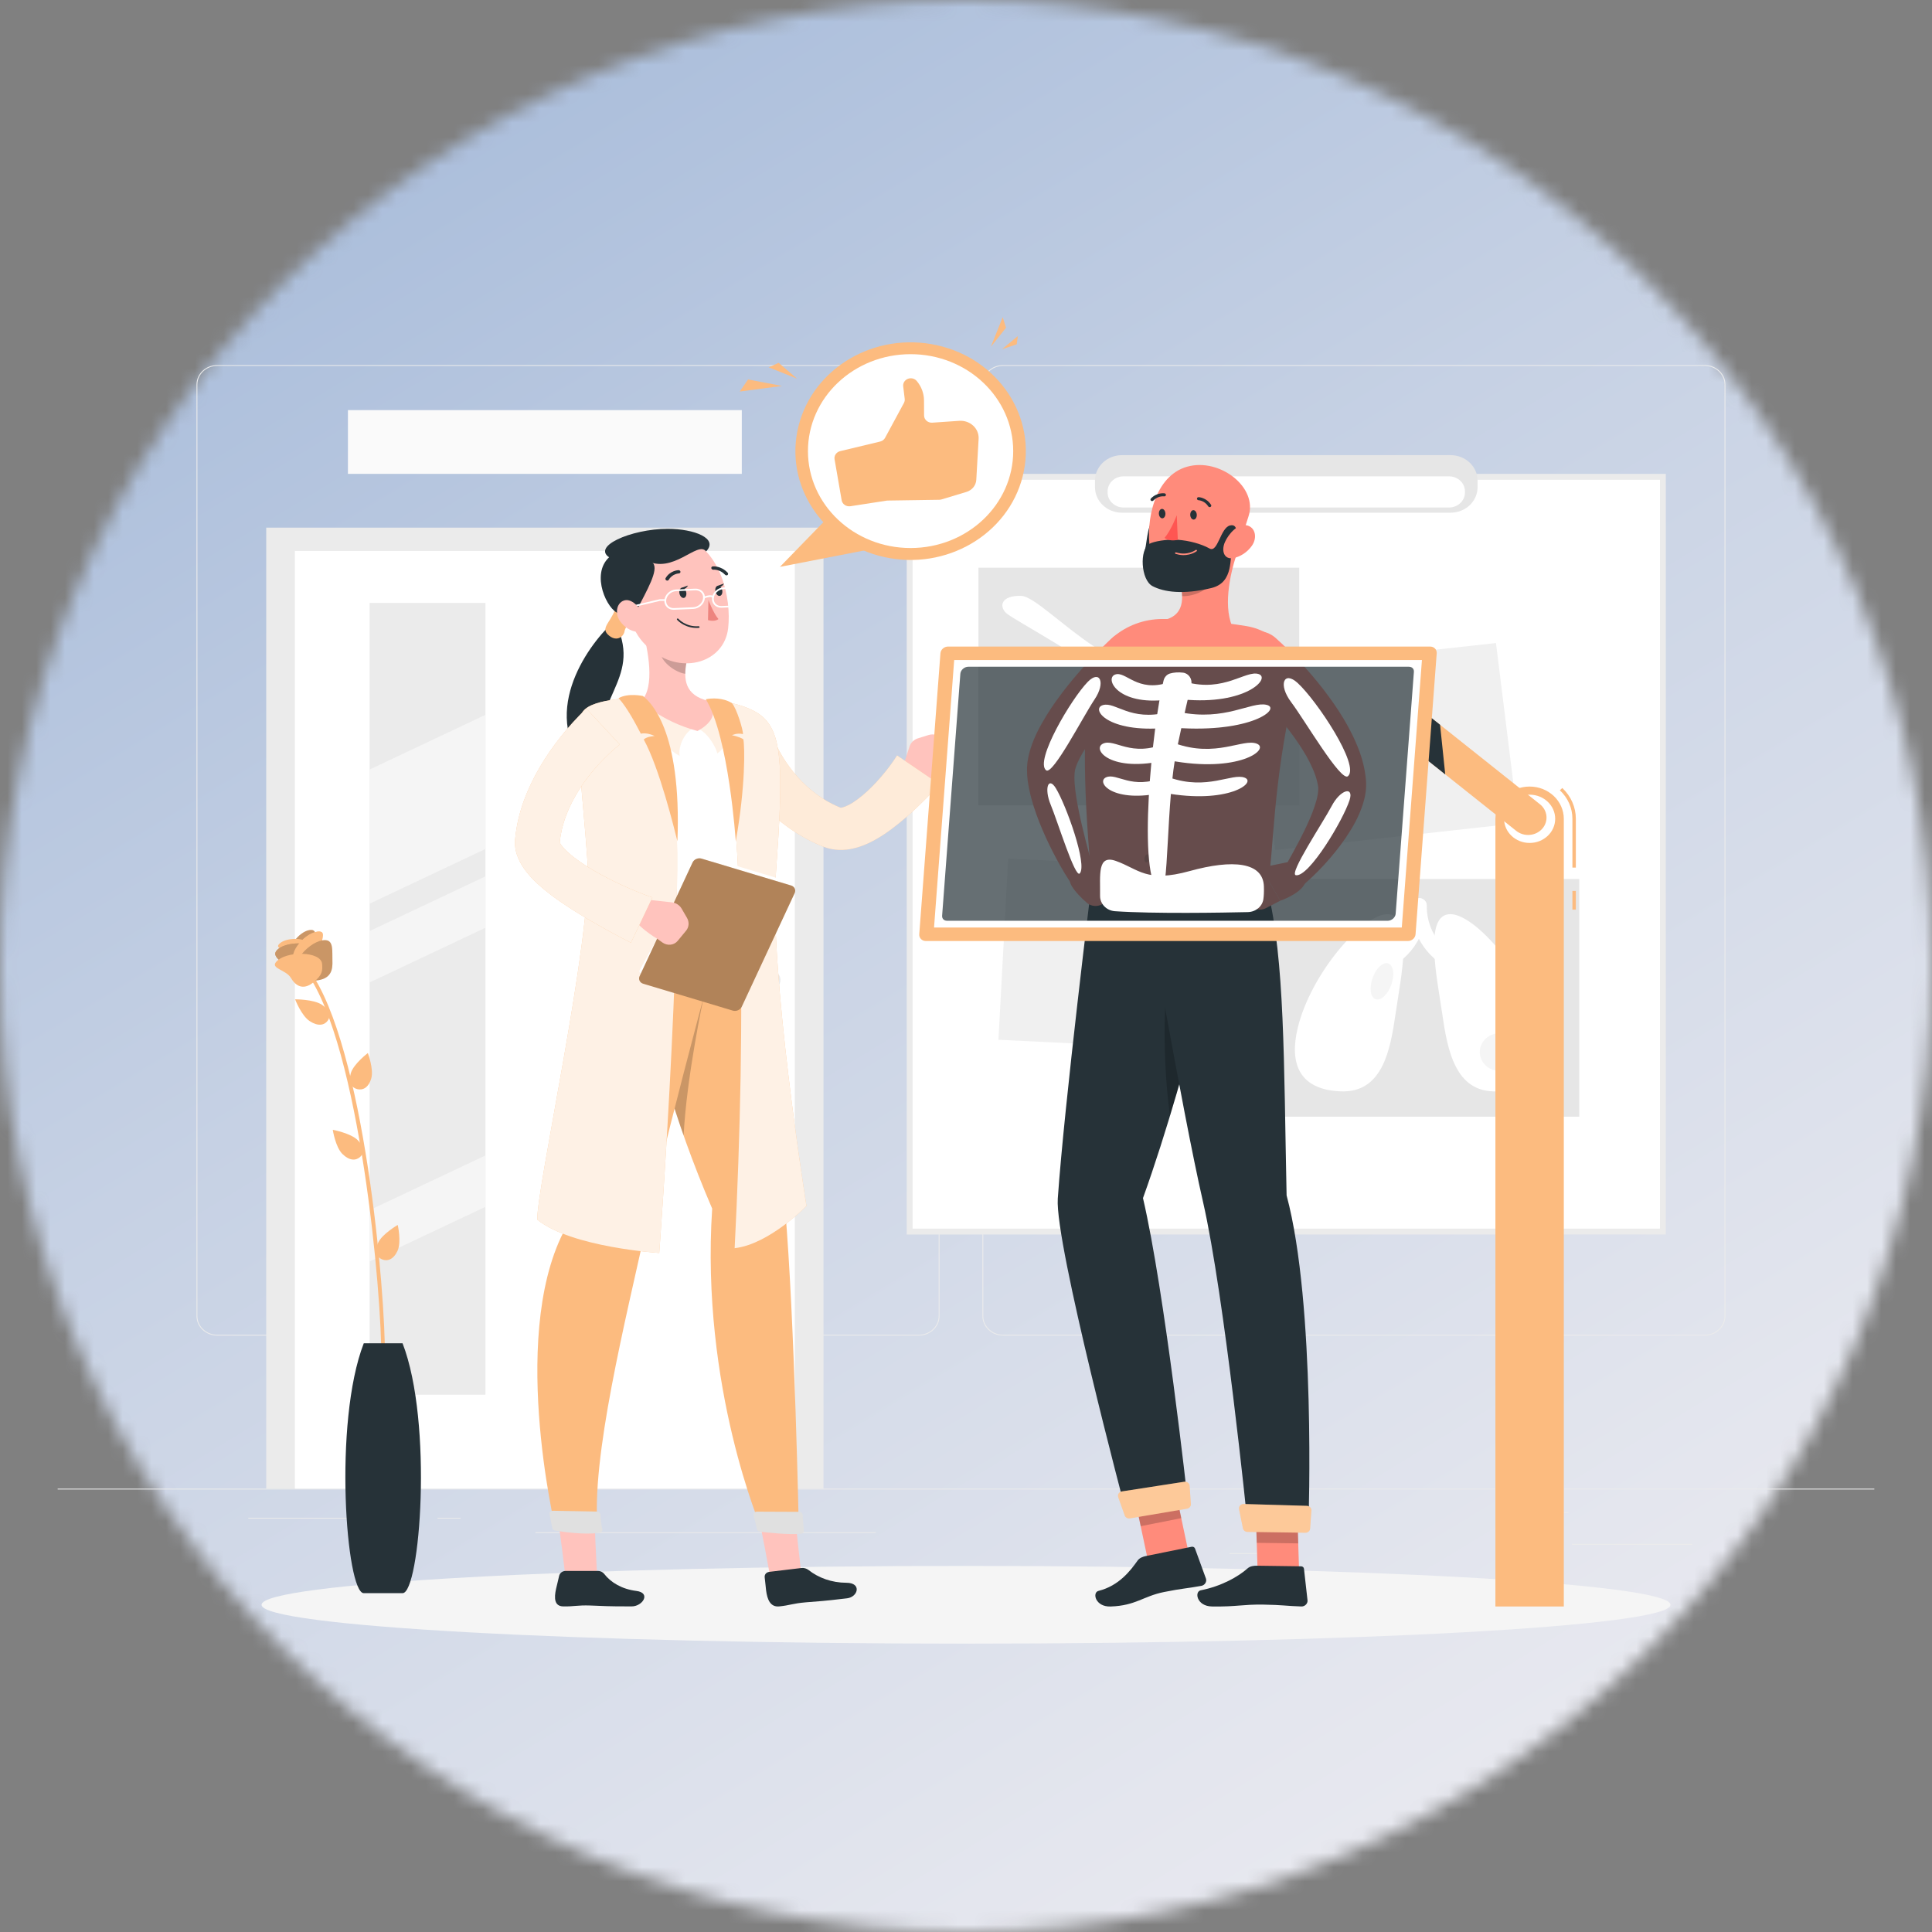 <svg width="134" height="134" viewBox="0 0 134 134" fill="none" xmlns="http://www.w3.org/2000/svg">
<rect x="0" y="0" width="134" height="134" fill="#808080" stroke="none"/>
<g clip-path="url(#clip0_2690_2912)">
<mask id="mask0_2690_2912" style="mask-type:alpha" maskUnits="userSpaceOnUse" x="0" y="0" width="134" height="134">
<path fill-rule="evenodd" clip-rule="evenodd" d="M0 67C0 29.997 29.997 0 67 0C104.003 0 134 29.997 134 67C134 104.003 104.003 134 67 134C29.997 134 0 104.003 0 67Z" fill="white"/>
</mask>
<g mask="url(#mask0_2690_2912)">
<path d="M-1.181 137.916H136.376V-3.223H-1.181V137.916Z" fill="url(#paint0_linear_2690_2912)"/>
</g>
<path d="M130 103.249H4V103.308H130V103.249Z" fill="#EBEBEB"/>
<path d="M117.375 107.08H109.028V107.139H117.375V107.08Z" fill="#EBEBEB"/>
<path d="M87.467 107.725H85.276V107.783H87.467V107.725Z" fill="#EBEBEB"/>
<path d="M108.777 104.869H103.94V104.928H108.777V104.869Z" fill="#EBEBEB"/>
<path d="M28.104 105.269H17.22V105.327H28.104V105.269Z" fill="#EBEBEB"/>
<path d="M31.945 105.269H30.349V105.327H31.945V105.269Z" fill="#EBEBEB"/>
<path d="M60.738 106.274H37.132V106.333H60.738V106.274Z" fill="#EBEBEB"/>
<path d="M63.727 92.635H15.066C14.273 92.635 13.628 92.026 13.628 91.277V26.678C13.628 25.929 14.273 25.319 15.066 25.319H63.727C64.52 25.319 65.165 25.929 65.165 26.678V91.277C65.165 92.026 64.52 92.635 63.727 92.635ZM15.066 25.379C14.308 25.379 13.691 25.962 13.691 26.678V91.277C13.691 91.993 14.308 92.576 15.066 92.576H63.727C64.486 92.576 65.103 91.993 65.103 91.277V26.678C65.103 25.962 64.486 25.379 63.727 25.379L15.066 25.379Z" fill="#EBEBEB"/>
<path d="M118.235 92.635H69.574C68.781 92.635 68.136 92.026 68.136 91.277V26.678C68.136 25.929 68.781 25.319 69.574 25.319H118.235C119.028 25.319 119.673 25.929 119.673 26.678V91.277C119.673 92.026 119.028 92.635 118.235 92.635ZM69.574 25.379C68.816 25.379 68.199 25.962 68.199 26.678V91.277C68.199 91.993 68.816 92.576 69.574 92.576H118.235C118.993 92.576 119.61 91.993 119.61 91.277V26.678C119.61 25.962 118.993 25.379 118.235 25.379L69.574 25.379Z" fill="#EBEBEB"/>
<path d="M57.116 36.596H18.465V103.249H57.116V36.596Z" fill="#EBEBEB"/>
<path d="M51.449 28.445H24.132V32.867H51.449V28.445Z" fill="#FAFAFA"/>
<path d="M55.128 38.213H20.453V103.249H55.128V38.213Z" fill="white"/>
<path d="M53.467 67.333H46.565C46.196 67.333 45.897 67.615 45.897 67.964C45.897 68.313 46.196 68.595 46.565 68.595H53.467C53.836 68.595 54.135 68.313 54.135 67.964C54.135 67.615 53.836 67.333 53.467 67.333Z" fill="#EBEBEB"/>
<path d="M33.669 41.815H25.636V96.735H33.669V41.815Z" fill="#EBEBEB"/>
<path d="M33.669 49.581L25.636 53.374V62.677L33.669 58.884V49.581Z" fill="#F5F5F5"/>
<path d="M33.669 60.785L25.636 64.578V68.14L33.669 64.347V60.785Z" fill="#F5F5F5"/>
<path d="M33.669 80.141L25.636 83.933V87.496L33.669 83.703V80.141Z" fill="#F5F5F5"/>
<path d="M62.889 85.623H115.539V32.868L62.889 32.868L62.889 85.623Z" fill="#EBEBEB"/>
<path d="M63.297 85.215H115.132V33.277L63.297 33.277L63.297 85.215Z" fill="white"/>
<path d="M69.25 72.116L86.202 72.932L86.88 60.371L69.928 59.555L69.25 72.116Z" fill="#F0F0F0"/>
<path d="M88.448 58.954L105.307 57.091L103.759 44.6L86.9 46.462L88.448 58.954Z" fill="#F0F0F0"/>
<path d="M77.818 35.56H100.61C101.644 35.56 102.482 34.769 102.482 33.792V33.336C102.482 32.36 101.644 31.568 100.61 31.568H77.818C76.784 31.568 75.946 32.36 75.946 33.336V33.792C75.946 34.769 76.784 35.56 77.818 35.56Z" fill="#E6E6E6"/>
<path d="M77.926 35.199H100.503C101.113 35.199 101.608 34.731 101.608 34.155V34.083C101.608 33.506 101.113 33.039 100.503 33.039H77.926C77.316 33.039 76.821 33.506 76.821 34.083V34.155C76.821 34.731 77.316 35.199 77.926 35.199Z" fill="white"/>
<path d="M67.864 55.859H90.112V39.375H67.864V55.859Z" fill="#E6E6E6"/>
<path d="M70.84 41.33C69.415 41.283 69.262 42.075 69.821 42.551C70.38 43.028 75.802 45.901 75.988 46.746C76.175 47.591 76.525 48.85 77.076 47.775C77.627 46.7 78.658 46.985 79.017 46.076C79.276 45.422 76.662 45.361 75.894 44.85C73.645 43.355 71.678 41.358 70.84 41.33Z" fill="white"/>
<path d="M86.261 53.902C86.901 54.063 87.016 53.766 86.457 53.289C85.898 52.812 81.421 50.385 81.112 48.486C80.974 47.633 80.575 46.382 80.025 47.457C79.474 48.532 78.443 48.247 78.083 49.156C77.825 49.811 80.439 49.871 81.207 50.382C83.456 51.877 85.451 53.698 86.261 53.902Z" fill="white"/>
<path d="M79.423 47.78C79.899 47.281 79.24 46.565 78.253 46.983C77.266 47.401 78.141 49.122 79.423 47.78Z" fill="white"/>
<path d="M80.845 47.85C82.413 49.615 86.801 52.52 87.419 52.734C88.037 52.947 88.55 53.93 86.725 52.791C84.901 51.651 81.102 48.946 80.845 48.49C80.589 48.035 80.845 47.85 80.845 47.85Z" fill="white"/>
<path d="M87.287 77.452H109.535V60.968H87.287V77.452Z" fill="#E6E6E6"/>
<path d="M100.624 63.404C98.703 63.353 99.673 67.835 100.035 70.341C100.397 72.847 100.94 75.809 103.835 75.695C106.729 75.581 107.407 73.755 106.819 71.304C105.915 67.537 102.35 63.449 100.624 63.404Z" fill="white"/>
<path d="M96.201 63.404C98.122 63.353 97.152 67.835 96.79 70.341C96.428 72.847 95.885 75.809 92.99 75.695C90.096 75.581 89.418 73.755 90.006 71.304C90.91 67.537 94.475 63.449 96.201 63.404Z" fill="white"/>
<path d="M100.401 67.016C100.311 67.016 100.221 66.995 100.137 66.951C100.044 66.902 97.869 65.717 97.869 62.802C97.869 62.519 98.112 62.289 98.412 62.289C98.712 62.289 98.955 62.519 98.955 62.802C98.955 65.097 100.6 66.02 100.67 66.058C100.929 66.199 101.02 66.511 100.872 66.756C100.773 66.923 100.589 67.016 100.401 67.016Z" fill="white"/>
<path d="M96.421 67.017C96.231 67.017 96.047 66.922 95.947 66.754C95.801 66.508 95.893 66.197 96.153 66.058C96.23 66.016 97.868 65.093 97.868 62.802C97.868 62.519 98.112 62.289 98.411 62.289C98.711 62.289 98.954 62.519 98.954 62.802C98.954 65.717 96.779 66.902 96.686 66.951C96.602 66.995 96.511 67.017 96.421 67.017Z" fill="white"/>
<path d="M102.635 72.97C102.635 73.694 103.256 74.28 104.022 74.28C104.788 74.28 105.409 73.694 105.409 72.97C105.409 72.247 104.788 71.66 104.022 71.66C103.256 71.66 102.635 72.247 102.635 72.97Z" fill="#F5F5F5"/>
<path d="M95.19 67.862C94.956 68.551 95.061 69.199 95.426 69.309C95.791 69.42 96.276 68.951 96.511 68.263C96.745 67.574 96.639 66.925 96.274 66.815C95.91 66.704 95.424 67.173 95.19 67.862Z" fill="#F5F5F5"/>
<path d="M67.001 114C93.985 114 115.861 112.793 115.861 111.305C115.861 109.817 93.985 108.61 67.001 108.61C40.016 108.61 18.141 109.817 18.141 111.305C18.141 112.793 40.016 114 67.001 114Z" fill="#F5F5F5"/>
<path d="M26.575 94.421H26.574C26.505 94.42 26.449 94.366 26.449 94.301C26.492 89.775 24.956 72.551 21.251 67.436C21.211 67.382 21.226 67.308 21.283 67.271C21.341 67.234 21.419 67.248 21.459 67.302C25.254 72.54 26.746 89.6 26.701 94.303C26.701 94.368 26.644 94.421 26.575 94.421Z" fill="#FCBB7F"/>
<path d="M27.921 93.168H25.23C23.102 98.669 24.016 110.499 25.23 110.499H27.921C29.134 110.499 30.049 98.669 27.921 93.168Z" fill="#263238"/>
<path d="M22.318 69.682C22.897 70.062 22.959 70.483 22.727 70.797C22.495 71.112 22.057 71.202 21.479 70.822C20.9 70.442 20.469 69.312 20.469 69.312C20.469 69.312 21.74 69.302 22.318 69.682Z" fill="#FCBB7F"/>
<path d="M25.747 74.808C25.555 75.448 25.155 75.641 24.765 75.537C24.374 75.433 24.14 75.071 24.332 74.43C24.524 73.79 25.514 73.036 25.514 73.036C25.514 73.036 25.939 74.168 25.747 74.808Z" fill="#FCBB7F"/>
<path d="M24.813 79.078C25.298 79.561 25.269 79.984 24.974 80.248C24.679 80.512 24.23 80.516 23.745 80.033C23.261 79.55 23.081 78.361 23.081 78.361C23.081 78.361 24.329 78.595 24.813 79.078Z" fill="#FCBB7F"/>
<path d="M27.576 86.746C27.298 87.357 26.875 87.5 26.502 87.349C26.129 87.198 25.947 86.81 26.224 86.198C26.502 85.587 27.586 84.96 27.586 84.96C27.586 84.96 27.854 86.134 27.576 86.746Z" fill="#FCBB7F"/>
<path d="M20.321 66.088C19.855 65.673 20.901 64.459 21.608 64.499C21.979 64.52 21.901 65.017 21.917 65.43C21.933 65.843 21.866 66.223 21.286 66.327C20.706 66.431 20.542 66.286 20.321 66.088Z" fill="#FCBB7F"/>
<path opacity="0.2" d="M20.321 66.088C19.855 65.673 20.901 64.459 21.608 64.499C21.979 64.52 21.901 65.017 21.917 65.43C21.933 65.843 21.866 66.223 21.286 66.327C20.706 66.431 20.542 66.286 20.321 66.088Z" fill="black"/>
<path d="M21.446 65.588C21.404 64.984 19.747 64.972 19.329 65.512C19.11 65.796 19.808 65.86 20.019 66.222C20.231 66.584 20.572 66.798 21.026 66.442C21.48 66.086 21.466 65.875 21.446 65.588Z" fill="#FCBB7F"/>
<path d="M21.962 66.05C21.906 65.254 19.72 65.238 19.17 65.951C18.88 66.326 19.481 66.668 19.912 67.03C20.343 67.392 20.808 67.647 21.408 67.177C22.007 66.708 21.988 66.429 21.962 66.05Z" fill="#FCBB7F"/>
<path opacity="0.2" d="M21.962 66.05C21.906 65.254 19.72 65.238 19.17 65.951C18.88 66.326 19.481 66.668 19.912 67.03C20.343 67.392 20.808 67.647 21.408 67.177C22.007 66.708 21.988 66.429 21.962 66.05Z" fill="black"/>
<path d="M20.475 66.71C19.86 66.162 21.24 64.56 22.172 64.614C22.662 64.642 22.144 65.366 22.357 65.873C22.569 66.379 22.513 66.887 21.748 67.024C20.982 67.161 20.767 66.97 20.475 66.71Z" fill="#FCBB7F"/>
<path d="M21.962 66.05C21.906 65.254 19.72 65.238 19.17 65.951C18.88 66.326 19.481 66.668 19.912 67.03C20.343 67.392 20.808 67.647 21.408 67.177C22.007 66.708 21.988 66.429 21.962 66.05Z" fill="#FCBB7F"/>
<path opacity="0.2" d="M21.962 66.05C21.906 65.254 19.72 65.238 19.17 65.951C18.88 66.326 19.481 66.668 19.912 67.03C20.343 67.392 20.808 67.647 21.408 67.177C22.007 66.708 21.988 66.429 21.962 66.05Z" fill="black"/>
<path d="M20.475 66.71C19.86 66.162 21.24 64.56 22.172 64.614C22.662 64.642 22.144 65.366 22.357 65.873C22.569 66.379 22.513 66.887 21.748 67.024C20.982 67.161 20.767 66.97 20.475 66.71Z" fill="#FCBB7F"/>
<path d="M20.633 67.62C19.925 66.989 21.513 65.146 22.587 65.208C23.151 65.24 23.032 65.994 23.056 66.621C23.081 67.248 22.978 67.825 22.098 67.983C21.217 68.14 20.969 67.92 20.633 67.62Z" fill="#FCBB7F"/>
<path opacity="0.2" d="M20.633 67.62C19.925 66.989 21.513 65.146 22.587 65.208C23.151 65.24 23.032 65.994 23.056 66.621C23.081 67.248 22.978 67.825 22.098 67.983C21.217 68.14 20.969 67.92 20.633 67.62Z" fill="black"/>
<path d="M22.341 66.862C22.277 65.945 19.761 65.927 19.127 66.748C18.794 67.179 19.855 67.276 20.175 67.826C20.496 68.375 21.014 68.7 21.704 68.16C22.393 67.619 22.372 67.298 22.341 66.862Z" fill="#FCBB7F"/>
<path d="M70.935 33.025C71.949 28.969 69.289 24.904 64.995 23.946C60.7 22.989 56.396 25.5 55.382 29.556C54.368 33.612 57.028 37.677 61.322 38.635C65.617 39.592 69.921 37.081 70.935 33.025Z" fill="#FCBB7F"/>
<path d="M57.418 35.9L54.096 39.316L61.274 37.921L57.418 35.9Z" fill="#FCBB7F"/>
<path d="M63.156 38.01C67.087 38.01 70.274 35 70.274 31.288C70.274 27.575 67.087 24.565 63.156 24.565C59.225 24.565 56.038 27.575 56.038 31.288C56.038 35 59.225 38.01 63.156 38.01Z" fill="white"/>
<path d="M57.884 31.855L58.376 34.698C58.423 34.971 58.696 35.155 58.984 35.111L61.487 34.724C61.512 34.721 61.538 34.718 61.564 34.718L65.143 34.664C65.195 34.663 65.246 34.656 65.296 34.641L67.027 34.12C67.419 34.002 67.692 33.668 67.714 33.281L67.875 30.435C67.915 29.722 67.284 29.136 66.529 29.188L64.66 29.316C64.355 29.337 64.094 29.108 64.093 28.819L64.088 27.774C64.085 27.283 63.908 26.808 63.584 26.425C63.465 26.283 63.274 26.214 63.085 26.243C62.806 26.286 62.612 26.528 62.644 26.793L62.749 27.665C62.761 27.762 62.742 27.861 62.695 27.948L61.388 30.367C61.318 30.495 61.194 30.589 61.046 30.625L58.277 31.289C58.01 31.353 57.84 31.599 57.884 31.855Z" fill="#FCBB7F"/>
<path d="M68.721 24.057L69.545 22L69.776 22.73L68.721 24.057Z" fill="#FCBB7F"/>
<path d="M54.239 26.769L51.308 27.156L51.884 26.319L54.239 26.769Z" fill="#FCBB7F"/>
<path d="M55.283 26.265L53.32 25.479L54.005 25.164L55.283 26.265Z" fill="#FCBB7F"/>
<path d="M69.5 24.219L70.598 23.309L70.516 23.883L69.5 24.219Z" fill="#FCBB7F"/>
<path d="M42.115 43.554C40.184 45.566 37.077 50.525 41.778 54.368C40.404 48.889 44.174 47.643 43.031 44.034C42.301 43.385 42.115 43.554 42.115 43.554Z" fill="#263238"/>
<path d="M42.791 41.817C42.547 43.092 41.595 43.465 42.166 44.016C42.737 44.566 43.254 44.176 43.318 43.78C43.381 43.384 44.074 42.679 44.074 42.679C44.074 42.679 43.986 41.616 42.791 41.817Z" fill="#FCBB7F"/>
<path d="M41.249 103.758L38.465 103.951C38.849 106.044 39.212 109.349 39.212 109.349H41.42C41.42 109.349 41.167 105.19 41.249 103.758Z" fill="#FFC3BD"/>
<path d="M55.078 103.794L52.309 103.87C52.829 105.988 53.408 109.321 53.408 109.321L55.613 109.413C55.613 109.413 55.089 105.228 55.078 103.794Z" fill="#FFC3BD"/>
<path d="M43.81 111.417C41.892 111.417 42.028 111.39 40.947 111.355C40.022 111.324 39.81 111.433 39.066 111.417C38.446 111.405 38.425 110.845 38.567 110.2C38.621 109.953 38.702 109.664 38.779 109.308C38.822 109.102 39.008 108.958 39.234 108.958H41.478C41.642 108.958 41.803 109.032 41.903 109.16C42.375 109.771 43.147 110.22 44.133 110.344C45.175 110.474 44.575 111.417 43.81 111.417Z" fill="#263238"/>
<path d="M58.754 110.855C56.851 111.082 56.976 111.039 55.892 111.134C54.964 111.214 54.79 111.344 54.048 111.417C53.428 111.479 53.215 110.939 53.134 110.299C53.103 110.054 53.084 109.764 53.038 109.411C53.011 109.208 53.145 109.046 53.369 109.019L55.596 108.753C55.758 108.734 55.943 108.786 56.086 108.898C56.765 109.433 57.684 109.775 58.705 109.778C59.784 109.781 59.513 110.764 58.754 110.855Z" fill="#263238"/>
<path d="M52.861 62.877C52.861 62.877 54.605 75.69 54.453 83.826C55.115 91.465 55.407 106.128 55.407 106.128C55.357 106.517 53.184 106.269 52.809 106.019C52.809 106.019 48.583 96.217 49.395 83.826C43.846 70.904 44.178 62.877 44.178 62.877H52.861Z" fill="#FCBB7F"/>
<path opacity="0.2" d="M45.723 73.224C46.153 74.893 46.706 76.744 47.414 78.757C47.62 74.7 48.781 69.271 48.821 69.086L45.723 73.224Z" fill="black"/>
<path d="M50.496 62.877C50.496 62.877 46.529 77.339 44.958 84.44C43.307 91.898 40.994 101.121 41.453 106.076C41.011 106.323 39.432 106.338 38.539 106.076C38.539 106.076 35.142 91.95 39.462 84.77C37.899 67.103 42.847 62.877 42.847 62.877H50.496Z" fill="#FCBB7F"/>
<path d="M41.644 105.043C41.66 105.293 41.697 105.728 41.776 106.06C41.805 106.18 41.722 106.291 41.595 106.311C40.534 106.472 38.983 106.238 38.49 106.155C38.396 106.139 38.323 106.069 38.305 105.98L38.117 105.028C38.092 104.898 38.196 104.781 38.336 104.783L41.418 104.839C41.537 104.842 41.637 104.93 41.644 105.043Z" fill="#E0E0E0"/>
<path d="M55.67 105.062C55.687 105.328 55.719 105.803 55.756 106.154C55.768 106.27 55.681 106.368 55.558 106.379C54.643 106.46 53.174 106.29 52.691 106.228C52.596 106.216 52.518 106.148 52.498 106.058L52.273 105.097C52.242 104.966 52.345 104.844 52.486 104.845L55.441 104.858C55.562 104.858 55.663 104.948 55.67 105.062Z" fill="#E0E0E0"/>
<path d="M64.399 50.982L63.665 51.21C63.389 51.296 63.174 51.503 63.088 51.765L62.686 52.99C62.525 53.48 62.625 54.013 62.955 54.42L63.159 54.672C64.403 54.372 65.513 53.181 65.513 53.181L65.87 52.875C66.187 52.602 66.22 52.165 65.944 51.873L65.311 51.198C65.092 50.964 64.729 50.878 64.399 50.982Z" fill="#FFC3BD"/>
<path d="M53.383 50.551C53.379 50.547 53.393 50.59 53.4 50.614L53.43 50.707L53.498 50.903C53.545 51.036 53.605 51.169 53.662 51.302C53.78 51.569 53.911 51.835 54.053 52.095C54.334 52.617 54.673 53.111 55.045 53.571C55.794 54.487 56.706 55.257 57.745 55.77C57.875 55.834 58.005 55.897 58.139 55.951L58.239 55.994C58.266 56.006 58.324 56.031 58.305 56.022C58.3 56.021 58.294 56.02 58.294 56.02C58.28 56.024 58.377 56.026 58.544 55.968C58.709 55.913 58.926 55.808 59.146 55.671C59.366 55.53 59.594 55.359 59.819 55.174C60.268 54.796 60.706 54.353 61.113 53.878C61.319 53.642 61.513 53.394 61.704 53.144C61.798 53.019 61.889 52.891 61.978 52.764C62.064 52.64 62.158 52.496 62.219 52.394L65.171 54.403C65.023 54.57 64.904 54.69 64.772 54.829L64.384 55.227C64.127 55.492 63.86 55.748 63.593 56.005C63.051 56.516 62.488 57.016 61.852 57.49C61.534 57.728 61.197 57.96 60.821 58.175C60.445 58.391 60.033 58.6 59.529 58.757C59.031 58.907 58.407 59.022 57.697 58.894C57.523 58.862 57.348 58.815 57.179 58.752C57.077 58.716 57.056 58.703 57.002 58.682L56.861 58.622C56.671 58.544 56.487 58.456 56.304 58.367C54.837 57.647 53.58 56.627 52.555 55.477C52.039 54.903 51.581 54.291 51.163 53.657C50.954 53.34 50.758 53.015 50.575 52.68C50.483 52.511 50.396 52.342 50.307 52.167L50.177 51.9L50.113 51.759C50.09 51.705 50.073 51.67 50.041 51.587L53.383 50.551Z" fill="#FCBB7F"/>
<path opacity="0.7" d="M53.383 50.551C53.379 50.547 53.393 50.59 53.4 50.614L53.43 50.707L53.498 50.903C53.545 51.036 53.605 51.169 53.662 51.302C53.78 51.569 53.911 51.835 54.053 52.095C54.334 52.617 54.673 53.111 55.045 53.571C55.794 54.487 56.706 55.257 57.745 55.77C57.875 55.834 58.005 55.897 58.139 55.951L58.239 55.994C58.266 56.006 58.324 56.031 58.305 56.022C58.3 56.021 58.294 56.02 58.294 56.02C58.28 56.024 58.377 56.026 58.544 55.968C58.709 55.913 58.926 55.808 59.146 55.671C59.366 55.53 59.594 55.359 59.819 55.174C60.268 54.796 60.706 54.353 61.113 53.878C61.319 53.642 61.513 53.394 61.704 53.144C61.798 53.019 61.889 52.891 61.978 52.764C62.064 52.64 62.158 52.496 62.219 52.394L65.171 54.403C65.023 54.57 64.904 54.69 64.772 54.829L64.384 55.227C64.127 55.492 63.86 55.748 63.593 56.005C63.051 56.516 62.488 57.016 61.852 57.49C61.534 57.728 61.197 57.96 60.821 58.175C60.445 58.391 60.033 58.6 59.529 58.757C59.031 58.907 58.407 59.022 57.697 58.894C57.523 58.862 57.348 58.815 57.179 58.752C57.077 58.716 57.056 58.703 57.002 58.682L56.861 58.622C56.671 58.544 56.487 58.456 56.304 58.367C54.837 57.647 53.58 56.627 52.555 55.477C52.039 54.903 51.581 54.291 51.163 53.657C50.954 53.34 50.758 53.015 50.575 52.68C50.483 52.511 50.396 52.342 50.307 52.167L50.177 51.9L50.113 51.759C50.09 51.705 50.073 51.67 50.041 51.587L53.383 50.551Z" fill="white"/>
<path d="M53.789 52.038C53.821 52.942 53.863 54.087 53.721 56.246C53.641 58.074 53.214 59.995 52.693 62.952C51.634 63.538 46.276 63.295 42.847 62.877C43.055 60.285 42.715 57.323 40.855 51.492C40.424 50.14 41.386 48.841 42.921 48.703C43.331 48.666 43.766 48.635 44.213 48.616C45.95 48.541 47.373 48.492 48.916 48.616C49.427 48.657 49.957 48.714 50.463 48.777C52.291 49.002 53.733 50.416 53.789 52.038Z" fill="white"/>
<path d="M52.878 63.575C49.461 63.942 45.896 63.922 42.479 63.556C42.328 63.54 42.237 63.382 42.299 63.244C42.384 63.056 42.468 62.867 42.551 62.679C42.59 62.591 42.68 62.538 42.774 62.548C46.059 62.888 49.489 62.901 52.772 62.548C52.892 62.535 53 62.624 53.014 62.745C53.035 62.941 53.055 63.136 53.076 63.331C53.09 63.453 53.001 63.562 52.878 63.575Z" fill="#263238"/>
<path opacity="0.2" d="M48.141 50.495C47.512 50.7 47.013 51.784 47.14 52.433C45.568 51.567 44.15 49.133 44.15 49.133L44.8 48.665L48.141 50.495Z" fill="#FCBB7F"/>
<path opacity="0.2" d="M48.289 50.496C49.046 50.7 49.701 51.891 49.746 52.258C51.216 51.245 49.849 49.06 49.849 49.06L49.083 48.792L48.289 50.496Z" fill="#FCBB7F"/>
<path d="M44.543 43.619C44.952 45.048 45.455 47.666 44.472 48.62C44.472 48.62 45.768 49.999 48.377 50.7C50.212 49.707 49.174 48.62 49.174 48.62C47.457 48.239 47.407 47.057 47.614 45.947L44.543 43.619Z" fill="#FFC3BD"/>
<path d="M44.364 48.398C44.364 48.398 46.145 49.891 46.675 53.491C47.687 60.368 45.724 86.903 45.724 86.903C45.724 86.903 39.643 86.521 37.27 84.595C37.158 82.669 41.099 64.924 40.753 59.831C40.406 54.737 39.739 50.301 40.435 49.342C41.131 48.384 44.364 48.398 44.364 48.398Z" fill="#FCBB7F"/>
<path opacity="0.8" d="M44.364 48.398C44.364 48.398 46.145 49.891 46.675 53.491C47.687 60.368 45.724 86.903 45.724 86.903C45.724 86.903 39.643 86.521 37.27 84.595C37.158 82.669 41.099 64.924 40.753 59.831C40.406 54.737 39.739 50.301 40.435 49.342C41.131 48.384 44.364 48.398 44.364 48.398Z" fill="white"/>
<path d="M49.047 48.541C51.759 51.828 51.737 71.237 50.954 86.572C53.361 86.298 55.934 83.642 55.934 83.642C55.934 83.642 53.319 67.376 53.822 60.475C54.325 53.574 54.254 51.173 53.08 49.899C51.906 48.626 49.047 48.541 49.047 48.541Z" fill="#FCBB7F"/>
<path opacity="0.8" d="M49.047 48.541C51.759 51.828 51.737 71.237 50.954 86.572C53.361 86.298 55.934 83.642 55.934 83.642C55.934 83.642 53.319 67.376 53.822 60.475C54.325 53.574 54.254 51.173 53.08 49.899C51.906 48.626 49.047 48.541 49.047 48.541Z" fill="white"/>
<path d="M44.593 48.274C45.064 48.651 47.288 50.554 46.985 58.348C46.761 57.465 45.743 53.281 44.648 51.288C44.883 51.071 45.402 51.047 45.402 51.047C45.402 51.047 44.903 50.785 44.447 50.888C44.141 50.306 43.513 49.082 42.904 48.425C43.564 48.041 44.593 48.274 44.593 48.274Z" fill="#FCBB7F"/>
<path d="M51.031 58.348C51.031 58.348 50.548 51.087 48.953 48.5C49.344 48.417 50.142 48.374 50.766 48.767C51.099 49.146 51.534 50.601 51.534 50.916C51.106 50.814 50.769 50.995 50.769 50.995C50.769 50.995 51.246 51.08 51.556 51.273C51.661 51.796 51.71 54.538 51.031 58.348Z" fill="#FCBB7F"/>
<path opacity="0.2" d="M45.796 44.569L47.613 45.946C47.563 46.209 47.529 46.475 47.53 46.734C46.879 46.646 45.941 45.978 45.822 45.341C45.763 45.023 45.753 44.718 45.796 44.569Z" fill="black"/>
<path d="M43.252 40.751C43.711 43.058 43.854 44.041 45.248 45.148C47.345 46.813 50.226 45.932 50.502 43.58C50.75 41.462 49.957 38.045 47.44 37.283C44.959 36.532 42.793 38.444 43.252 40.751Z" fill="#FFC3BD"/>
<path d="M44.15 42.345C44.893 40.904 45.676 39.56 45.305 39.073C44.934 38.586 43.126 37.842 42.253 38.645C40.94 39.852 42.131 42.325 42.903 42.539C43.676 42.754 44.15 42.345 44.15 42.345Z" fill="#263238"/>
<path d="M44.755 38.84C46.675 39.906 48.377 37.462 48.972 38.246C49.862 37.341 48.141 36.679 46.316 36.679C43.774 36.679 40.851 37.945 42.398 38.743C43.944 39.541 44.755 38.84 44.755 38.84Z" fill="#263238"/>
<path d="M43.398 42.23C43.37 42.23 43.345 42.213 43.338 42.186C43.33 42.155 43.35 42.123 43.383 42.115L45.754 41.562L46.145 41.56C46.18 41.56 46.207 41.587 46.207 41.619C46.207 41.651 46.179 41.677 46.145 41.677H45.769L43.413 42.229C43.408 42.23 43.403 42.23 43.398 42.23Z" fill="white"/>
<path d="M47.121 41.136C47.151 41.331 47.282 41.482 47.414 41.473C47.547 41.464 47.63 41.298 47.6 41.103C47.571 40.908 47.439 40.757 47.307 40.766C47.175 40.775 47.092 40.941 47.121 41.136Z" fill="#263238"/>
<path d="M49.616 40.996C49.646 41.192 49.777 41.343 49.91 41.333C50.042 41.324 50.125 41.158 50.096 40.963C50.066 40.768 49.935 40.617 49.802 40.626C49.67 40.635 49.587 40.801 49.616 40.996Z" fill="#263238"/>
<path d="M49.746 40.642L50.212 40.473C50.212 40.473 50.018 40.856 49.746 40.642Z" fill="#263238"/>
<path d="M49.136 41.617C49.136 41.617 49.46 42.495 49.829 42.937C49.557 43.157 49.105 43.008 49.105 43.008L49.136 41.617Z" fill="#ED847E"/>
<path d="M46.716 42.293C46.535 42.293 46.372 42.229 46.253 42.11C46.123 41.98 46.063 41.804 46.083 41.612C46.124 41.229 46.482 40.903 46.881 40.886L48.221 40.828C48.415 40.821 48.59 40.884 48.717 41.01C48.847 41.139 48.907 41.316 48.887 41.508C48.846 41.891 48.488 42.217 48.089 42.234L46.749 42.292C46.738 42.293 46.727 42.293 46.716 42.293ZM48.254 40.944C48.245 40.944 48.236 40.944 48.227 40.944L46.887 41.003C46.546 41.017 46.241 41.296 46.206 41.624C46.189 41.781 46.238 41.925 46.343 42.03C46.443 42.131 46.583 42.182 46.743 42.176L48.083 42.118C48.423 42.103 48.728 41.824 48.764 41.496C48.78 41.339 48.732 41.195 48.627 41.09C48.532 40.995 48.4 40.944 48.254 40.944Z" fill="white"/>
<path d="M50.017 42.15C49.837 42.15 49.673 42.085 49.554 41.966C49.425 41.837 49.364 41.66 49.385 41.469C49.426 41.085 49.784 40.759 50.183 40.742L50.762 40.717C50.953 40.711 51.132 40.774 51.258 40.9C51.388 41.029 51.449 41.206 51.428 41.397C51.387 41.781 51.029 42.107 50.63 42.124L50.05 42.149C50.039 42.149 50.028 42.15 50.017 42.15ZM50.795 40.833C50.786 40.833 50.777 40.833 50.768 40.834L50.188 40.859C49.848 40.874 49.543 41.153 49.508 41.48C49.491 41.638 49.54 41.782 49.645 41.886C49.745 41.987 49.884 42.039 50.045 42.032L50.625 42.007C50.965 41.993 51.27 41.714 51.306 41.386C51.322 41.229 51.274 41.085 51.169 40.98C51.073 40.885 50.942 40.833 50.795 40.833Z" fill="white"/>
<path d="M48.829 41.504C48.805 41.504 48.782 41.49 48.773 41.468C48.759 41.438 48.774 41.404 48.806 41.391C48.899 41.354 49.373 41.179 49.509 41.387C49.526 41.415 49.517 41.451 49.488 41.468C49.46 41.485 49.421 41.476 49.403 41.449C49.344 41.358 49.04 41.425 48.853 41.499C48.846 41.502 48.837 41.504 48.829 41.504Z" fill="white"/>
<path d="M48.126 43.544C48.233 43.554 48.348 43.557 48.47 43.548C48.502 43.546 48.525 43.519 48.52 43.487C48.516 43.455 48.486 43.431 48.452 43.434C47.564 43.496 47.057 42.926 47.052 42.92C47.031 42.895 46.992 42.89 46.968 42.909C46.943 42.928 46.94 42.964 46.962 42.989C46.982 43.012 47.389 43.471 48.126 43.544Z" fill="#263238"/>
<path d="M43.006 43.085C43.316 43.526 43.761 43.768 44.148 43.819C44.731 43.895 44.896 43.255 44.63 42.667C44.389 42.137 43.796 41.459 43.262 41.656C42.736 41.849 42.653 42.581 43.006 43.085Z" fill="#FFC3BD"/>
<path d="M46.307 40.268C46.338 40.261 46.366 40.244 46.382 40.216C46.634 39.787 47.081 39.772 47.086 39.771C47.152 39.769 47.202 39.718 47.195 39.655C47.189 39.593 47.129 39.544 47.062 39.545C47.038 39.546 46.478 39.565 46.165 40.098C46.134 40.151 46.157 40.22 46.217 40.253C46.246 40.269 46.278 40.273 46.307 40.268Z" fill="#263238"/>
<path d="M50.379 39.906C50.409 39.908 50.44 39.9 50.463 39.881C50.511 39.841 50.513 39.769 50.467 39.72C50.006 39.231 49.456 39.282 49.433 39.285C49.367 39.292 49.324 39.348 49.336 39.411C49.348 39.474 49.411 39.519 49.477 39.513C49.498 39.51 49.925 39.476 50.292 39.865C50.316 39.89 50.347 39.904 50.379 39.906Z" fill="#263238"/>
<path d="M50.377 69.295L44.481 67.526C44.366 67.491 44.316 67.375 44.373 67.273L46.506 63.422C46.51 63.413 46.514 63.405 46.517 63.397L48.055 59.367C48.096 59.26 48.228 59.199 48.343 59.233L54.239 61.003C54.349 61.036 54.4 61.143 54.353 61.243L50.66 69.174C50.613 69.274 50.487 69.328 50.377 69.295Z" fill="white"/>
<path d="M50.824 70.094L44.615 68.23C44.374 68.158 44.262 67.921 44.364 67.702L48.036 59.818C48.138 59.599 48.416 59.479 48.657 59.551L54.866 61.415C55.107 61.487 55.219 61.724 55.117 61.944L51.445 69.827C51.343 70.046 51.064 70.166 50.824 70.094Z" fill="#FCBB7F"/>
<path opacity="0.3" d="M50.824 70.094L44.615 68.23C44.374 68.158 44.262 67.921 44.364 67.702L48.036 59.818C48.138 59.599 48.416 59.479 48.657 59.551L54.866 61.415C55.107 61.487 55.219 61.724 55.117 61.944L51.445 69.827C51.343 70.046 51.064 70.166 50.824 70.094Z" fill="black"/>
<path d="M47.251 40.78L47.717 40.611C47.717 40.611 47.523 40.995 47.251 40.78Z" fill="#263238"/>
<path d="M47.647 63.658L47.275 63.019C47.135 62.778 46.88 62.616 46.592 62.584L45.243 62.435C44.704 62.376 44.167 62.567 43.803 62.947L43.578 63.183C44.119 64.283 45.562 65.096 45.562 65.096L45.946 65.371C46.288 65.615 46.748 65.566 47.003 65.257L47.59 64.545C47.792 64.299 47.815 63.946 47.647 63.658Z" fill="#FFC3BD"/>
<path d="M42.989 51.644C42.982 51.647 42.941 51.679 42.913 51.7L42.817 51.776L42.62 51.94C42.488 52.052 42.359 52.172 42.231 52.293C41.975 52.536 41.726 52.789 41.486 53.05C41.011 53.574 40.576 54.131 40.206 54.714C39.831 55.294 39.517 55.9 39.282 56.519C39.161 56.828 39.066 57.14 38.986 57.454C38.914 57.768 38.855 58.083 38.825 58.397L38.818 58.456L38.816 58.471L38.817 58.467L38.818 58.457C38.817 58.442 38.819 58.433 38.817 58.424C38.815 58.407 38.812 58.403 38.816 58.413C38.821 58.431 38.846 58.495 38.902 58.574C39.01 58.737 39.209 58.952 39.441 59.159C39.91 59.583 40.518 59.982 41.145 60.358C41.781 60.729 42.454 61.076 43.146 61.395C43.491 61.555 43.845 61.702 44.198 61.849L44.73 62.062C44.903 62.128 45.095 62.197 45.249 62.249L43.761 65.385C43.549 65.279 43.375 65.185 43.185 65.086L42.63 64.794C42.263 64.597 41.901 64.392 41.537 64.188C40.811 63.777 40.09 63.352 39.379 62.883C38.663 62.416 37.962 61.912 37.267 61.277C36.922 60.952 36.576 60.597 36.259 60.11C36.103 59.865 35.95 59.584 35.84 59.236C35.785 59.063 35.744 58.871 35.726 58.665C35.718 58.56 35.712 58.456 35.718 58.346L35.722 58.265L35.725 58.225L35.727 58.204L35.737 58.121C35.915 56.334 36.581 54.683 37.441 53.208C37.876 52.469 38.363 51.769 38.892 51.1C39.156 50.764 39.431 50.438 39.72 50.118C39.864 49.958 40.014 49.801 40.166 49.643L40.399 49.405L40.522 49.284C40.568 49.24 40.601 49.208 40.669 49.148L42.989 51.644Z" fill="#FCBB7F"/>
<path opacity="0.8" d="M42.989 51.644C42.982 51.647 42.941 51.679 42.913 51.7L42.817 51.776L42.62 51.94C42.488 52.052 42.359 52.172 42.231 52.293C41.975 52.536 41.726 52.789 41.486 53.05C41.011 53.574 40.576 54.131 40.206 54.714C39.831 55.294 39.517 55.9 39.282 56.519C39.161 56.828 39.066 57.14 38.986 57.454C38.914 57.768 38.855 58.083 38.825 58.397L38.818 58.456L38.816 58.471L38.817 58.467L38.818 58.457C38.817 58.442 38.819 58.433 38.817 58.424C38.815 58.407 38.812 58.403 38.816 58.413C38.821 58.431 38.846 58.495 38.902 58.574C39.01 58.737 39.209 58.952 39.441 59.159C39.91 59.583 40.518 59.982 41.145 60.358C41.781 60.729 42.454 61.076 43.146 61.395C43.491 61.555 43.845 61.702 44.198 61.849L44.73 62.062C44.903 62.128 45.095 62.197 45.249 62.249L43.761 65.385C43.549 65.279 43.375 65.185 43.185 65.086L42.63 64.794C42.263 64.597 41.901 64.392 41.537 64.188C40.811 63.777 40.09 63.352 39.379 62.883C38.663 62.416 37.962 61.912 37.267 61.277C36.922 60.952 36.576 60.597 36.259 60.11C36.103 59.865 35.95 59.584 35.84 59.236C35.785 59.063 35.744 58.871 35.726 58.665C35.718 58.56 35.712 58.456 35.718 58.346L35.722 58.265L35.725 58.225L35.727 58.204L35.737 58.121C35.915 56.334 36.581 54.683 37.441 53.208C37.876 52.469 38.363 51.769 38.892 51.1C39.156 50.764 39.431 50.438 39.72 50.118C39.864 49.958 40.014 49.801 40.166 49.643L40.399 49.405L40.522 49.284C40.568 49.24 40.601 49.208 40.669 49.148L42.989 51.644Z" fill="white"/>
<path d="M79.733 46.751L79.008 47.488L78.278 48.253C77.798 48.767 77.326 49.284 76.879 49.81C76.429 50.333 76.008 50.868 75.627 51.397C75.251 51.924 74.919 52.471 74.719 52.938C74.692 52.998 74.67 53.053 74.653 53.106C74.632 53.16 74.612 53.214 74.602 53.258C74.571 53.364 74.554 53.418 74.541 53.538C74.516 53.757 74.513 54.047 74.535 54.348C74.582 54.955 74.692 55.62 74.83 56.286C75.102 57.623 75.483 59.004 75.838 60.364L75.843 60.387C75.966 60.857 75.661 61.332 75.164 61.448C74.762 61.541 74.356 61.371 74.15 61.054C73.73 60.407 73.37 59.763 73.025 59.092C72.682 58.423 72.368 57.738 72.086 57.027C71.808 56.313 71.556 55.58 71.388 54.766C71.304 54.356 71.232 53.929 71.232 53.43C71.228 53.191 71.252 52.887 71.301 52.641C71.322 52.509 71.35 52.389 71.381 52.271C71.41 52.149 71.442 52.032 71.479 51.923C71.762 51.027 72.169 50.306 72.59 49.613C73.011 48.923 73.48 48.292 73.958 47.678C74.442 47.068 74.942 46.482 75.466 45.918C75.728 45.635 75.992 45.356 76.265 45.084C76.54 44.806 76.806 44.551 77.116 44.266C77.85 43.59 79.025 43.605 79.74 44.298C80.432 44.969 80.439 46.031 79.773 46.71L79.733 46.751Z" fill="#FF8B7B"/>
<path d="M81.321 102.422L82.502 107.994L79.688 108.552L78.507 102.98L81.321 102.422Z" fill="#FF8B7B"/>
<path d="M79.494 107.92L82.648 107.281C82.752 107.26 82.85 107.312 82.884 107.405L83.64 109.482C83.719 109.698 83.567 109.947 83.327 109.991C82.327 110.175 81.997 110.166 80.742 110.418C79.276 110.712 78.785 111.365 77.028 111.424C75.965 111.459 75.74 110.453 76.19 110.341C77.613 109.986 78.409 108.933 78.906 108.233C79.036 108.05 79.275 107.964 79.494 107.92Z" fill="#263238"/>
<path opacity="0.2" d="M81.325 102.423L81.933 105.295L79.118 105.854L78.51 102.981L81.325 102.423Z" fill="black"/>
<path d="M79.275 83.098C82.602 73.856 85.237 61.572 85.237 61.572L75.747 61.007C75.747 61.007 73.818 76.586 73.366 83.132C73.151 86.242 78.083 104.81 78.083 104.81L82.369 104.017C82.369 104.017 80.777 89.52 79.275 83.098Z" fill="#263238"/>
<path opacity="0.2" d="M80.912 68.228C80.912 68.228 80.487 72.491 81.147 77.396C81.843 75.101 82.479 72.804 83.03 70.701L80.912 68.228Z" fill="black"/>
<path d="M78.374 105.311L82.329 104.64C82.491 104.612 82.606 104.474 82.595 104.318L82.511 103.056C82.499 102.875 82.323 102.743 82.133 102.773L77.815 103.441C77.617 103.472 77.495 103.663 77.559 103.842L78.008 105.106C78.059 105.251 78.215 105.338 78.374 105.311Z" fill="#FCBB7F"/>
<path opacity="0.2" d="M78.374 105.311L82.329 104.64C82.491 104.612 82.606 104.474 82.595 104.318L82.511 103.056C82.499 102.875 82.323 102.743 82.133 102.773L77.815 103.441C77.617 103.472 77.495 103.663 77.559 103.842L78.008 105.106C78.059 105.251 78.215 105.338 78.374 105.311Z" fill="white"/>
<path d="M89.952 104.116L90.128 109.798L87.251 109.759L87.074 104.078L89.952 104.116Z" fill="#FF8B7B"/>
<path d="M87.182 108.595L90.241 108.637C90.347 108.638 90.43 108.709 90.441 108.807L90.687 110.992C90.713 111.218 90.506 111.429 90.262 111.422C89.244 111.39 88.924 111.312 87.642 111.293C86.143 111.27 85.818 111.448 84.061 111.422C82.998 111.406 82.828 110.39 83.283 110.3C84.723 110.015 85.886 109.354 86.535 108.776C86.705 108.625 86.958 108.592 87.182 108.595Z" fill="#263238"/>
<path opacity="0.2" d="M89.954 104.117L90.044 107.046L87.165 107.008L87.075 104.079L89.954 104.117Z" fill="black"/>
<path d="M89.236 82.91C89.04 73.578 89.111 66.56 87.915 61.731L79.278 61.226C79.278 61.226 81.959 76.897 83.44 83.363C84.927 89.855 86.511 105.528 86.511 105.528L90.756 105.577C90.756 105.577 91.276 90.496 89.236 82.91Z" fill="#263238"/>
<path d="M86.522 106.249L90.537 106.308C90.71 106.311 90.855 106.185 90.867 106.021L90.955 104.769C90.967 104.596 90.824 104.447 90.641 104.442L86.268 104.314C86.06 104.307 85.899 104.485 85.939 104.679L86.208 106C86.237 106.142 86.368 106.246 86.522 106.249Z" fill="#FCBB7F"/>
<path opacity="0.2" d="M86.522 106.249L90.537 106.308C90.71 106.311 90.855 106.185 90.867 106.021L90.955 104.769C90.967 104.596 90.824 104.447 90.641 104.442L86.268 104.314C86.06 104.307 85.899 104.485 85.939 104.679L86.208 106C86.237 106.142 86.368 106.246 86.522 106.249Z" fill="white"/>
<path d="M86.433 43.422C84.51 43.111 82.454 42.927 80.625 42.932C78.026 42.938 75.844 44.804 75.546 47.242C75.096 50.909 75.149 55.004 75.727 61.228C77.988 62.812 83.475 62.297 87.914 61.734C88.365 58.788 88.249 54.614 89.724 47.979C90.197 45.853 88.699 43.79 86.433 43.422Z" fill="#FF8B7B"/>
<path d="M76.694 59.743L75.722 59.635C75.39 59.598 75.058 59.704 74.819 59.924L74.528 60.191C74.174 60.516 74.078 61.029 74.322 61.435C74.567 61.845 74.98 62.264 75.37 62.607C75.83 63.013 76.578 62.861 76.815 62.309L77.42 60.902C77.642 60.385 77.282 59.809 76.694 59.743Z" fill="#FF8B7B"/>
<path opacity="0.2" d="M79.717 59.56C79.689 59.713 79.589 59.825 79.496 59.809C79.402 59.793 79.349 59.657 79.377 59.504C79.405 59.351 79.504 59.24 79.598 59.255C79.692 59.271 79.745 59.408 79.717 59.56Z" fill="black"/>
<path opacity="0.2" d="M85.042 50.292C85.027 50.402 84.938 50.48 84.843 50.469C84.749 50.457 84.684 50.359 84.7 50.25C84.715 50.141 84.804 50.062 84.898 50.073C84.993 50.085 85.057 50.183 85.042 50.292Z" fill="black"/>
<path opacity="0.2" d="M77.571 49.958C77.556 50.068 77.467 50.146 77.372 50.135C77.278 50.123 77.214 50.025 77.229 49.916C77.244 49.806 77.333 49.728 77.428 49.739C77.522 49.751 77.586 49.849 77.571 49.958Z" fill="black"/>
<path d="M85.747 38.513L81.866 40.445C82.139 41.684 82.112 42.944 80.186 43.088C79.986 43.103 79.814 43.191 79.705 43.322C79.187 43.945 79.033 44.935 81.07 45.23C83.013 45.511 84.347 45.023 85.386 44.46C85.681 44.3 85.754 43.977 85.589 43.687C84.783 42.271 85.303 39.866 85.747 38.513Z" fill="#FF8B7B"/>
<path opacity="0.2" d="M84.165 39.3L81.868 40.442C81.937 40.748 81.985 41.055 81.989 41.346C82.82 41.392 84.007 40.85 84.147 40.161C84.216 39.816 84.223 39.476 84.165 39.3Z" fill="black"/>
<path d="M79.417 38.139C79.57 37.477 79.596 36.059 80.199 35.98C80.802 35.901 79.69 38.919 79.417 38.139Z" fill="#263238"/>
<path d="M86.589 35.831C85.901 37.864 85.889 39.014 84.651 40C82.79 41.483 80.104 40.257 79.764 38.088C79.459 36.136 80.059 33.012 82.34 32.369C84.586 31.735 87.277 33.798 86.589 35.831Z" fill="#FF8B7B"/>
<path d="M79.718 37.719C79.02 38.111 79.123 40.221 79.934 40.651C80.714 41.063 82.053 41.26 84.013 40.786C85.639 40.394 85.227 38.617 85.505 37.988C85.784 37.359 85.98 36.279 85.31 36.445C84.639 36.61 84.471 38.365 83.894 38.044C83.316 37.722 82.473 37.494 81.689 37.44C80.906 37.387 80.011 37.555 79.718 37.719Z" fill="#263238"/>
<path d="M86.835 37.844C86.505 38.321 86.009 38.612 85.569 38.704C84.907 38.842 84.685 38.217 84.96 37.596C85.207 37.037 85.849 36.292 86.47 36.434C87.081 36.572 87.213 37.3 86.835 37.844Z" fill="#FF8B7B"/>
<path d="M83.007 35.704C83.014 35.885 82.919 36.034 82.794 36.038C82.668 36.041 82.561 35.898 82.553 35.717C82.546 35.537 82.641 35.387 82.766 35.384C82.892 35.38 82.999 35.524 83.007 35.704Z" fill="#263238"/>
<path d="M80.832 35.617C80.839 35.797 80.744 35.946 80.618 35.95C80.493 35.953 80.386 35.81 80.378 35.629C80.371 35.449 80.466 35.3 80.591 35.296C80.716 35.292 80.824 35.436 80.832 35.617Z" fill="#263238"/>
<path d="M81.619 35.733C81.619 35.733 81.227 36.788 80.769 37.304C81.12 37.593 81.69 37.44 81.69 37.44L81.619 35.733Z" fill="#FF5652"/>
<path d="M81.78 38.475C82.502 38.602 82.977 38.247 82.999 38.23C83.023 38.212 83.027 38.178 83.007 38.156C82.988 38.133 82.952 38.129 82.928 38.147C82.923 38.152 82.369 38.562 81.572 38.314C81.543 38.305 81.511 38.32 81.502 38.348C81.492 38.376 81.509 38.406 81.538 38.415C81.621 38.441 81.702 38.461 81.78 38.475Z" fill="#FF8B7B"/>
<path d="M83.904 35.175C83.923 35.175 83.942 35.17 83.959 35.16C84.012 35.13 84.029 35.065 83.997 35.015C83.675 34.509 83.157 34.483 83.135 34.482C83.073 34.479 83.021 34.525 83.019 34.583C83.017 34.642 83.065 34.691 83.127 34.694C83.144 34.695 83.548 34.719 83.805 35.123C83.826 35.157 83.865 35.176 83.904 35.175Z" fill="#263238"/>
<path d="M79.891 34.754C79.927 34.759 79.965 34.748 79.991 34.72C80.321 34.372 80.722 34.425 80.739 34.427C80.8 34.436 80.857 34.396 80.866 34.338C80.875 34.281 80.833 34.226 80.772 34.217C80.75 34.214 80.237 34.142 79.823 34.577C79.782 34.621 79.786 34.688 79.832 34.727C79.85 34.742 79.87 34.751 79.891 34.754Z" fill="#263238"/>
<path d="M88.472 44.244C88.65 44.402 88.788 44.53 88.94 44.673C89.09 44.812 89.233 44.953 89.376 45.095C89.663 45.379 89.942 45.667 90.214 45.963C90.762 46.55 91.279 47.165 91.778 47.802C92.76 49.089 93.674 50.459 94.29 52.12C94.441 52.536 94.567 52.975 94.651 53.442C94.697 53.672 94.722 53.917 94.745 54.161C94.753 54.294 94.755 54.467 94.749 54.609C94.737 54.749 94.73 54.899 94.705 55.027C94.621 55.561 94.458 56.009 94.282 56.425C94.105 56.84 93.9 57.218 93.679 57.576C93.242 58.294 92.75 58.938 92.226 59.547C91.965 59.852 91.693 60.146 91.412 60.43C91.13 60.719 90.847 60.985 90.528 61.265C90.152 61.594 89.565 61.573 89.216 61.218C88.94 60.937 88.897 60.531 89.076 60.211L89.097 60.175C89.803 58.921 90.531 57.617 91.018 56.373C91.137 56.062 91.24 55.757 91.318 55.469C91.395 55.183 91.433 54.908 91.433 54.704C91.439 54.648 91.427 54.612 91.427 54.568C91.421 54.524 91.415 54.511 91.407 54.459C91.382 54.334 91.362 54.211 91.321 54.078C91.252 53.818 91.151 53.543 91.024 53.265C90.782 52.706 90.446 52.134 90.066 51.573C89.693 51.008 89.263 50.453 88.815 49.907C88.368 49.359 87.889 48.825 87.399 48.297C87.153 48.034 86.903 47.773 86.651 47.516L86.272 47.134L85.906 46.776L85.864 46.734C85.152 46.038 85.174 44.928 85.911 44.257C86.626 43.605 87.756 43.608 88.472 44.244Z" fill="#FF8B7B"/>
<path d="M89.253 59.809L87.468 60.178L88.793 62.472C88.793 62.472 90.164 62.019 90.514 61.262C90.622 61.029 90.576 60.757 90.411 60.555L90.014 60.07C89.835 59.851 89.539 59.749 89.253 59.809Z" fill="#FF8B7B"/>
<path d="M86.16 62.073L86.769 62.803C87.011 63.093 87.44 63.175 87.783 62.997L88.794 62.471L87.469 60.177L86.308 61.003C85.95 61.257 85.883 61.74 86.16 62.073Z" fill="#FF8B7B"/>
<path d="M109.298 60.176H109.06V56.793C109.06 56.046 108.75 55.342 108.189 54.812L108.358 54.653C108.964 55.226 109.298 55.986 109.298 56.793V60.176Z" fill="#FCBB7F"/>
<path d="M109.298 61.793H109.06V63.09H109.298V61.793Z" fill="#FCBB7F"/>
<path d="M106.091 54.554C104.781 54.554 103.719 55.557 103.719 56.794V111.425H108.463V56.794C108.463 55.557 107.401 54.554 106.091 54.554Z" fill="#FCBB7F"/>
<path d="M107.865 56.791C107.865 57.715 107.071 58.465 106.093 58.465C105.114 58.465 104.32 57.715 104.32 56.791C104.32 55.867 105.114 55.117 106.093 55.117C107.071 55.117 107.865 55.867 107.865 56.791Z" fill="white"/>
<path d="M106.964 57.483C107.418 56.974 107.349 56.212 106.81 55.783L98.618 49.265V52.42L105.164 57.628C105.703 58.057 106.509 57.993 106.964 57.483Z" fill="#FCBB7F"/>
<path d="M99.881 50.27L98.618 49.265V52.42L100.239 53.71L99.881 50.27Z" fill="#263238"/>
<path opacity="0.7" d="M97.685 64.798H64.253L65.722 45.31H99.153L97.685 64.798Z" fill="#263238"/>
<path d="M97.718 46.244C97.853 46.244 97.934 46.298 97.979 46.343C98.023 46.388 98.075 46.47 98.065 46.6L96.801 63.375C96.781 63.635 96.524 63.863 96.25 63.863H65.691C65.556 63.863 65.475 63.81 65.43 63.765C65.385 63.719 65.334 63.637 65.344 63.508L66.608 46.733C66.627 46.472 66.885 46.244 67.159 46.244H97.718ZM97.718 45.31H67.159C66.366 45.31 65.677 45.917 65.621 46.666L64.356 63.442C64.3 64.191 64.897 64.799 65.691 64.799H96.25C97.043 64.799 97.732 64.191 97.788 63.442L99.053 46.666C99.109 45.917 98.512 45.31 97.718 45.31Z" fill="white"/>
<path d="M97.65 65.267H64.218C63.944 65.267 63.739 65.058 63.758 64.8L65.227 45.311C65.246 45.053 65.484 44.844 65.757 44.844H99.189C99.462 44.844 99.668 45.053 99.648 45.311L98.18 64.8C98.16 65.058 97.923 65.267 97.65 65.267ZM64.783 64.332H97.225L98.623 45.778H66.181L64.783 64.332Z" fill="#FCBB7F"/>
<path d="M81.15 46.713C80.93 46.777 80.764 46.963 80.705 47.192C79.95 50.114 78.802 60.959 80.459 61.89C81.107 62.255 80.846 55.633 81.636 51.891C82.16 49.407 82.455 48.171 82.62 47.514C82.721 47.111 82.456 46.706 82.056 46.655C81.728 46.613 81.404 46.639 81.15 46.713Z" fill="white"/>
<path d="M87.289 46.749C86.403 46.472 84.897 48.029 82.259 47.303C82.259 47.303 82.237 47.891 82.052 48.513C86.403 48.927 88.176 47.027 87.289 46.749Z" fill="white"/>
<path d="M87.846 48.887C86.781 48.636 84.973 50.044 81.803 49.388C81.803 49.388 81.778 49.919 81.555 50.481C86.781 50.856 88.911 49.138 87.846 48.887Z" fill="white"/>
<path d="M87.171 51.581C86.216 51.2 84.335 52.582 81.48 51.55C81.48 51.55 81.381 52.135 81.094 52.735C85.901 53.655 88.126 51.961 87.171 51.581Z" fill="white"/>
<path d="M86.329 53.938C85.457 53.6 83.728 54.844 81.119 53.929C81.119 53.929 81.025 54.453 80.76 54.992C85.157 55.799 87.202 54.275 86.329 53.938Z" fill="white"/>
<path d="M77.341 46.786C78.079 46.512 78.866 48.054 81.04 47.336C81.04 47.336 80.921 47.918 80.919 48.534C77.514 48.944 76.602 47.06 77.341 46.786Z" fill="white"/>
<path d="M76.498 48.904C77.371 48.656 78.389 50.051 80.968 49.402C80.968 49.402 80.852 49.928 80.878 50.485C76.807 50.855 75.623 49.152 76.498 48.904Z" fill="white"/>
<path d="M76.506 51.576C77.314 51.2 78.449 52.569 80.842 51.547C80.842 51.547 80.793 52.127 80.882 52.721C77.028 53.632 75.698 51.953 76.506 51.576Z" fill="white"/>
<path d="M76.718 53.913C77.459 53.58 78.492 54.812 80.684 53.907C80.684 53.907 80.636 54.426 80.716 54.959C77.187 55.758 75.978 54.247 76.718 53.913Z" fill="white"/>
<path d="M77.333 63.2C76.742 63.159 76.291 62.69 76.299 62.13C76.318 60.683 76.093 59.249 77.399 59.715C79 60.286 79.502 61.246 82.51 60.416C85.517 59.585 87.606 59.793 87.661 61.48C87.673 61.84 87.658 62.127 87.627 62.355C87.559 62.867 87.094 63.249 86.548 63.262C84.826 63.301 80.036 63.386 77.333 63.2Z" fill="white"/>
<path d="M90.002 47.37C91.331 48.591 94.343 53.111 93.492 53.835C93.005 54.251 90.495 49.95 89.561 48.712C88.626 47.474 89.051 46.497 90.002 47.37Z" fill="white"/>
<path d="M75.449 47.289C74.291 48.475 71.746 52.788 72.557 53.426C73.021 53.791 75.117 49.701 75.914 48.515C76.712 47.329 76.278 46.441 75.449 47.289Z" fill="white"/>
<path d="M93.605 55.488C93.172 56.856 90.802 60.83 89.884 60.705C89.359 60.634 91.758 57.055 92.363 55.904C92.968 54.752 93.915 54.509 93.605 55.488Z" fill="white"/>
<path d="M73.227 54.663C73.94 55.822 75.441 59.995 74.887 60.582C74.569 60.919 73.353 56.969 72.876 55.819C72.399 54.67 72.717 53.834 73.227 54.663Z" fill="white"/>
</g>
<defs>
<linearGradient id="paint0_linear_2690_2912" x1="-60.763" y1="33.629" x2="38.415" y2="196.806" gradientUnits="userSpaceOnUse">
<stop stop-color="#9EB5D7"/>
<stop offset="0.41" stop-color="#C6D1E4"/>
<stop offset="0.79" stop-color="#E4E6EE"/>
<stop offset="1" stop-color="#F0EEF2"/>
</linearGradient>
<clipPath id="clip0_2690_2912">
<rect width="134" height="134" fill="white"/>
</clipPath>
</defs>
</svg>
